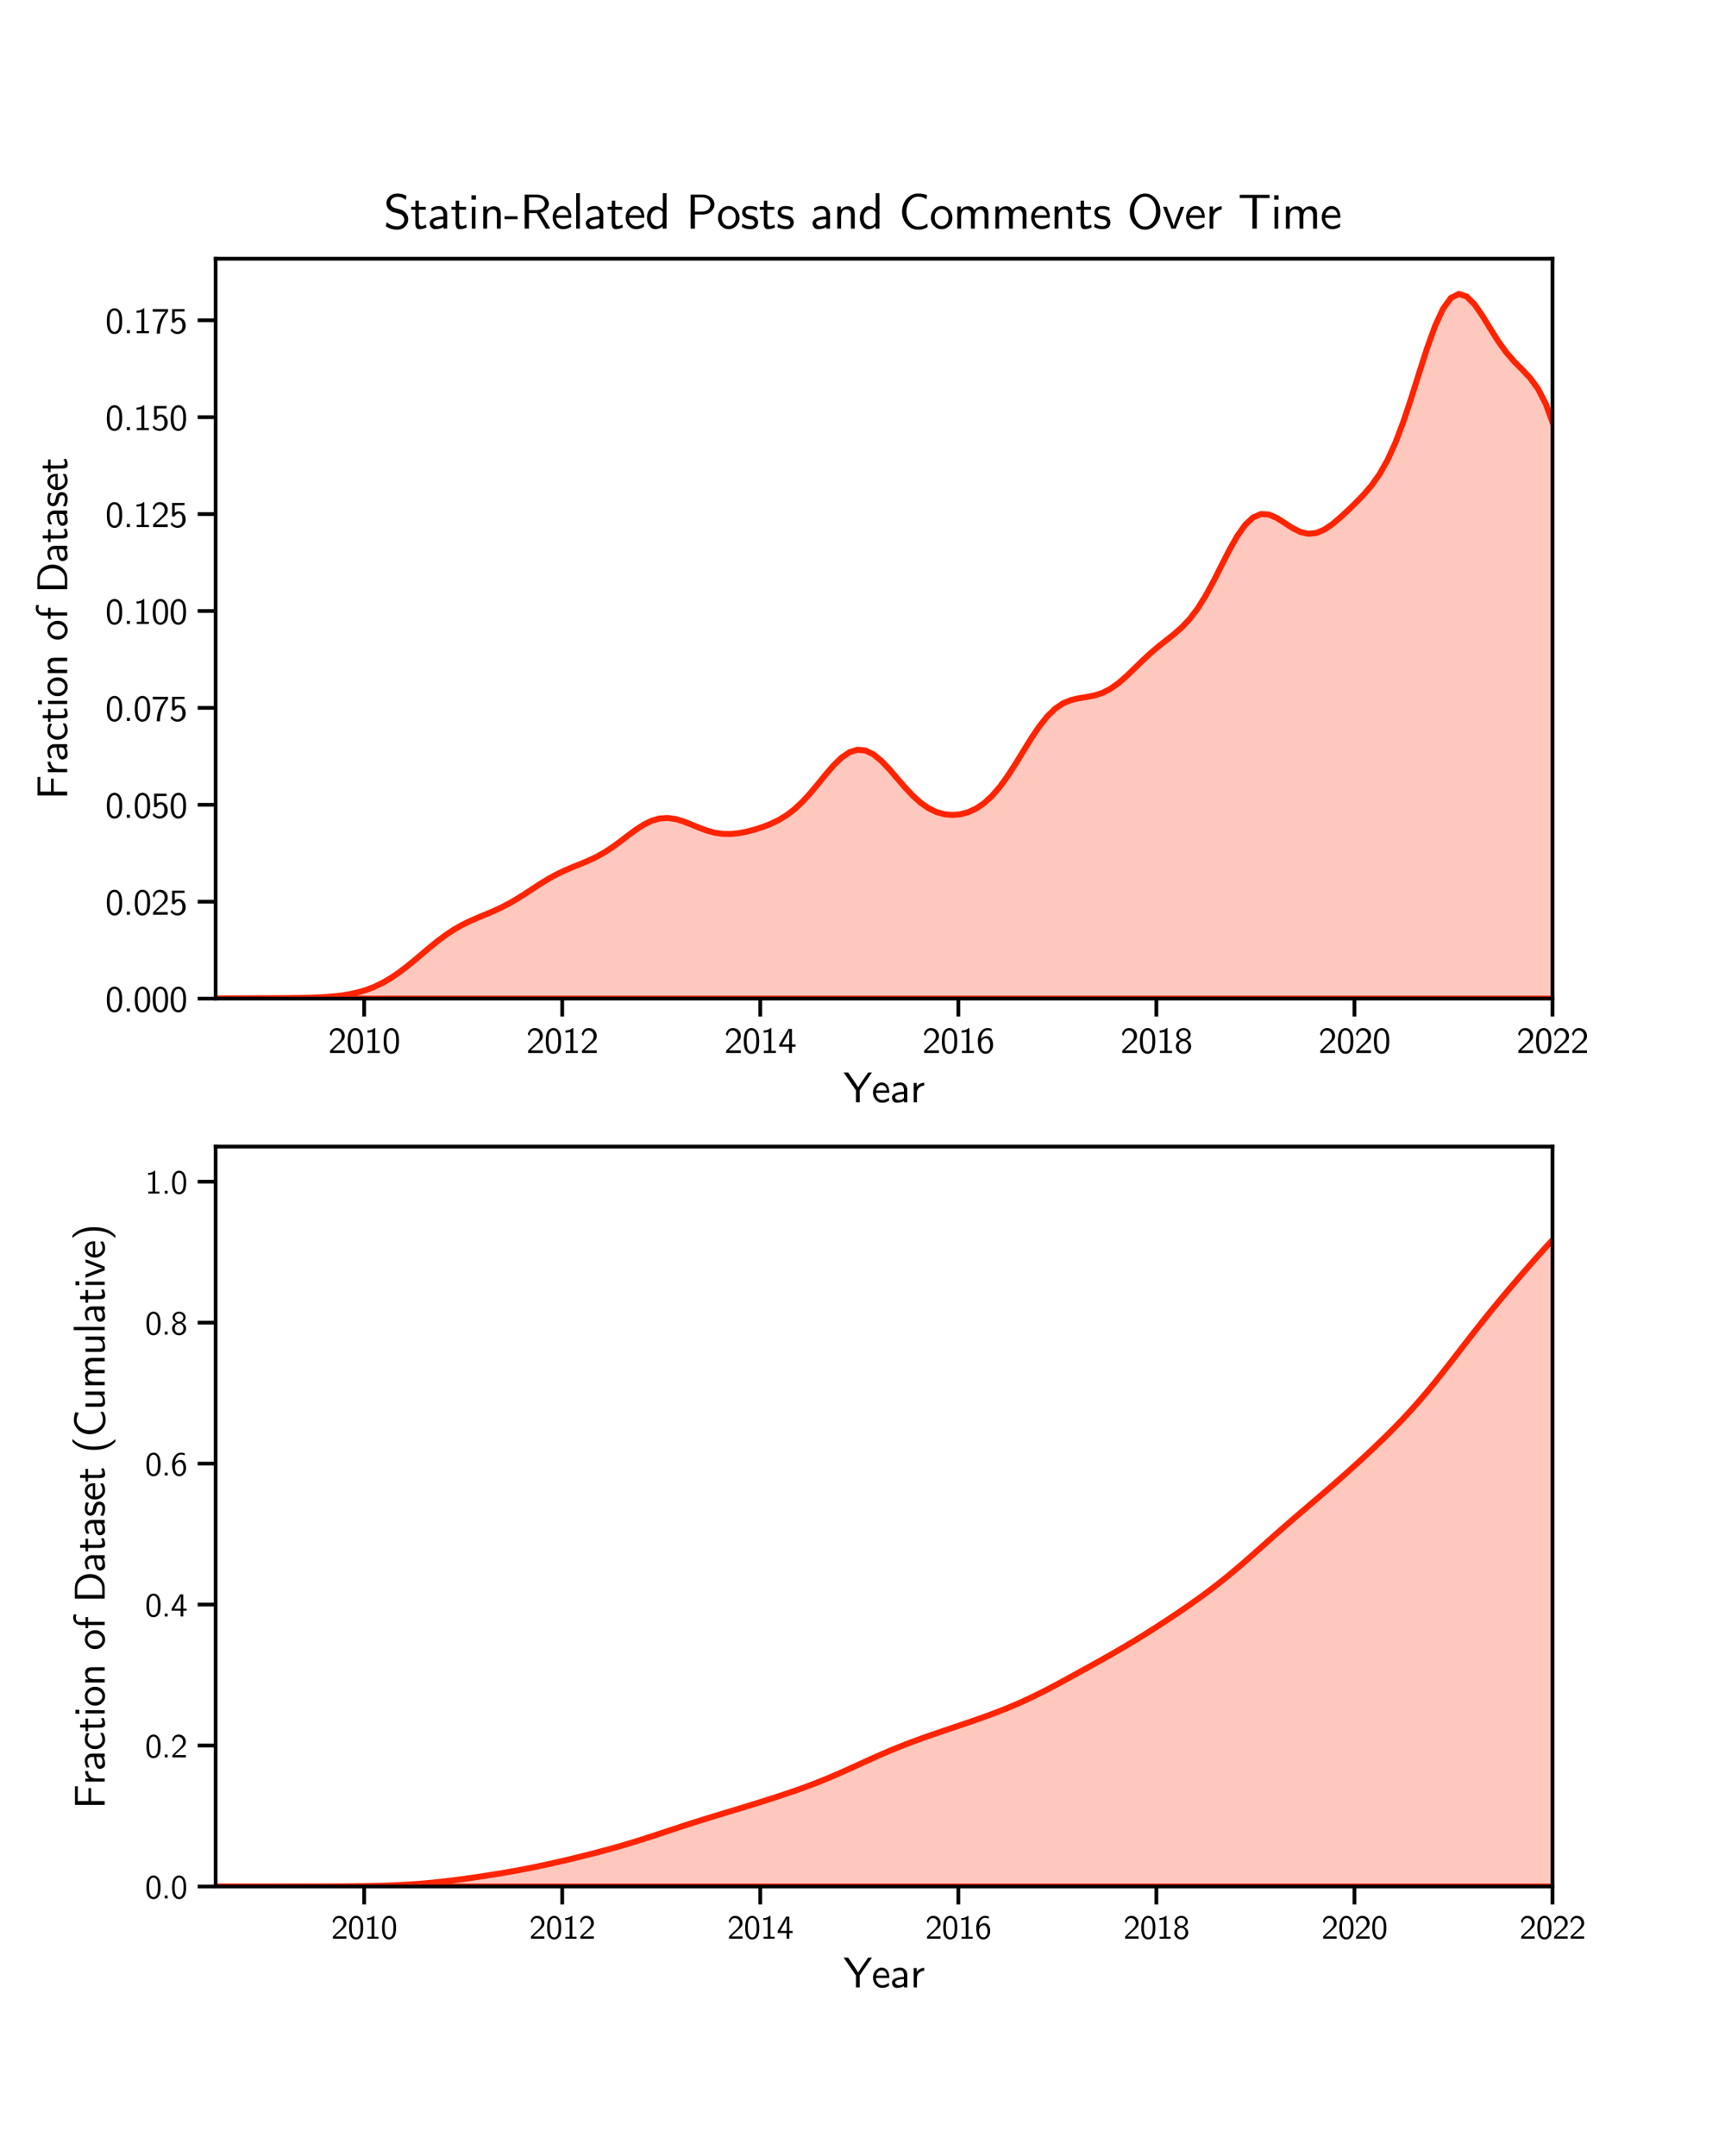 <?xml version="1.0" encoding="utf-8" standalone="no"?>
<!DOCTYPE svg PUBLIC "-//W3C//DTD SVG 1.1//EN"
  "http://www.w3.org/Graphics/SVG/1.1/DTD/svg11.dtd">
<svg xmlns:xlink="http://www.w3.org/1999/xlink" width="576pt" height="720pt" viewBox="0 0 576 720" xmlns="http://www.w3.org/2000/svg" version="1.1">
 <defs>
  <style type="text/css">*{stroke-linejoin: round; stroke-linecap: butt}</style>
 </defs>
 <g id="figure_1">
  <g id="patch_1">
   <path d="M 0 720 
L 576 720 
L 576 0 
L 0 0 
L 0 720 
z
" style="fill: none"/>
  </g>
  <g id="axes_1">
   <g id="patch_2">
    <path d="M 72 333.491 
L 518.4 333.491 
L 518.4 86.4 
L 72 86.4 
L 72 333.491 
z
" style="fill: none"/>
   </g>
   <g id="PolyCollection_1">
    <defs>
     <path id="mbcf142e456" d="M 40.544 -386.51 
L 40.544 -386.509 
L 43.186 -386.509 
L 45.829 -386.509 
L 48.471 -386.509 
L 51.113 -386.509 
L 53.756 -386.509 
L 56.398 -386.509 
L 59.041 -386.509 
L 61.683 -386.509 
L 64.326 -386.509 
L 66.968 -386.509 
L 69.611 -386.509 
L 72.253 -386.509 
L 74.895 -386.509 
L 77.538 -386.509 
L 80.18 -386.509 
L 82.823 -386.509 
L 85.465 -386.509 
L 88.108 -386.509 
L 90.75 -386.509 
L 93.393 -386.509 
L 96.035 -386.509 
L 98.677 -386.509 
L 101.32 -386.509 
L 103.962 -386.509 
L 106.605 -386.509 
L 109.247 -386.509 
L 111.89 -386.509 
L 114.532 -386.509 
L 117.174 -386.509 
L 119.817 -386.509 
L 122.459 -386.509 
L 125.102 -386.509 
L 127.744 -386.509 
L 130.387 -386.509 
L 133.029 -386.509 
L 135.672 -386.509 
L 138.314 -386.509 
L 140.956 -386.509 
L 143.599 -386.509 
L 146.241 -386.509 
L 148.884 -386.509 
L 151.526 -386.509 
L 154.169 -386.509 
L 156.811 -386.509 
L 159.454 -386.509 
L 162.096 -386.509 
L 164.738 -386.509 
L 167.381 -386.509 
L 170.023 -386.509 
L 172.666 -386.509 
L 175.308 -386.509 
L 177.951 -386.509 
L 180.593 -386.509 
L 183.236 -386.509 
L 185.878 -386.509 
L 188.52 -386.509 
L 191.163 -386.509 
L 193.805 -386.509 
L 196.448 -386.509 
L 199.09 -386.509 
L 201.733 -386.509 
L 204.375 -386.509 
L 207.018 -386.509 
L 209.66 -386.509 
L 212.302 -386.509 
L 214.945 -386.509 
L 217.587 -386.509 
L 220.23 -386.509 
L 222.872 -386.509 
L 225.515 -386.509 
L 228.157 -386.509 
L 230.8 -386.509 
L 233.442 -386.509 
L 236.084 -386.509 
L 238.727 -386.509 
L 241.369 -386.509 
L 244.012 -386.509 
L 246.654 -386.509 
L 249.297 -386.509 
L 251.939 -386.509 
L 254.581 -386.509 
L 257.224 -386.509 
L 259.866 -386.509 
L 262.509 -386.509 
L 265.151 -386.509 
L 267.794 -386.509 
L 270.436 -386.509 
L 273.079 -386.509 
L 275.721 -386.509 
L 278.363 -386.509 
L 281.006 -386.509 
L 283.648 -386.509 
L 286.291 -386.509 
L 288.933 -386.509 
L 291.576 -386.509 
L 294.218 -386.509 
L 296.861 -386.509 
L 299.503 -386.509 
L 302.145 -386.509 
L 304.788 -386.509 
L 307.43 -386.509 
L 310.073 -386.509 
L 312.715 -386.509 
L 315.358 -386.509 
L 318 -386.509 
L 320.643 -386.509 
L 323.285 -386.509 
L 325.927 -386.509 
L 328.57 -386.509 
L 331.212 -386.509 
L 333.855 -386.509 
L 336.497 -386.509 
L 339.14 -386.509 
L 341.782 -386.509 
L 344.425 -386.509 
L 347.067 -386.509 
L 349.709 -386.509 
L 352.352 -386.509 
L 354.994 -386.509 
L 357.637 -386.509 
L 360.279 -386.509 
L 362.922 -386.509 
L 365.564 -386.509 
L 368.206 -386.509 
L 370.849 -386.509 
L 373.491 -386.509 
L 376.134 -386.509 
L 378.776 -386.509 
L 381.419 -386.509 
L 384.061 -386.509 
L 386.704 -386.509 
L 389.346 -386.509 
L 391.988 -386.509 
L 394.631 -386.509 
L 397.273 -386.509 
L 399.916 -386.509 
L 402.558 -386.509 
L 405.201 -386.509 
L 407.843 -386.509 
L 410.486 -386.509 
L 413.128 -386.509 
L 415.77 -386.509 
L 418.413 -386.509 
L 421.055 -386.509 
L 423.698 -386.509 
L 426.34 -386.509 
L 428.983 -386.509 
L 431.625 -386.509 
L 434.268 -386.509 
L 436.91 -386.509 
L 439.552 -386.509 
L 442.195 -386.509 
L 444.837 -386.509 
L 447.48 -386.509 
L 450.122 -386.509 
L 452.765 -386.509 
L 455.407 -386.509 
L 458.05 -386.509 
L 460.692 -386.509 
L 463.334 -386.509 
L 465.977 -386.509 
L 468.619 -386.509 
L 471.262 -386.509 
L 473.904 -386.509 
L 476.547 -386.509 
L 479.189 -386.509 
L 481.832 -386.509 
L 484.474 -386.509 
L 487.116 -386.509 
L 489.759 -386.509 
L 492.401 -386.509 
L 495.044 -386.509 
L 497.686 -386.509 
L 500.329 -386.509 
L 502.971 -386.509 
L 505.613 -386.509 
L 508.256 -386.509 
L 510.898 -386.509 
L 513.541 -386.509 
L 516.183 -386.509 
L 518.826 -386.509 
L 521.468 -386.509 
L 524.111 -386.509 
L 526.753 -386.509 
L 529.395 -386.509 
L 532.038 -386.509 
L 534.68 -386.509 
L 537.323 -386.509 
L 539.965 -386.509 
L 542.608 -386.509 
L 545.25 -386.509 
L 547.893 -386.509 
L 550.535 -386.509 
L 553.177 -386.509 
L 555.82 -386.509 
L 558.462 -386.509 
L 561.105 -386.509 
L 563.747 -386.509 
L 566.39 -386.509 
L 566.39 -388.387 
L 566.39 -388.387 
L 563.747 -389.55 
L 561.105 -391.301 
L 558.462 -393.858 
L 555.82 -397.477 
L 553.177 -402.439 
L 550.535 -409.027 
L 547.893 -417.491 
L 545.25 -428.004 
L 542.608 -440.616 
L 539.965 -455.211 
L 537.323 -471.478 
L 534.68 -488.911 
L 532.038 -506.832 
L 529.395 -524.454 
L 526.753 -540.972 
L 524.111 -555.67 
L 521.468 -568.028 
L 518.826 -577.802 
L 516.183 -585.067 
L 513.541 -590.199 
L 510.898 -593.804 
L 508.256 -596.598 
L 505.613 -599.265 
L 502.971 -602.315 
L 500.329 -605.979 
L 497.686 -610.166 
L 495.044 -614.479 
L 492.401 -618.31 
L 489.759 -620.967 
L 487.116 -621.834 
L 484.474 -620.501 
L 481.832 -616.858 
L 479.189 -611.124 
L 476.547 -603.796 
L 473.904 -595.559 
L 471.262 -587.148 
L 468.619 -579.215 
L 465.977 -572.226 
L 463.334 -566.402 
L 460.692 -561.723 
L 458.05 -557.984 
L 455.407 -554.89 
L 452.765 -552.153 
L 450.122 -549.584 
L 447.48 -547.139 
L 444.837 -544.92 
L 442.195 -543.135 
L 439.552 -542.016 
L 436.91 -541.734 
L 434.268 -542.322 
L 431.625 -543.635 
L 428.983 -545.354 
L 426.34 -547.028 
L 423.698 -548.166 
L 421.055 -548.326 
L 418.413 -547.21 
L 415.77 -544.72 
L 413.128 -540.978 
L 410.486 -536.296 
L 407.843 -531.108 
L 405.201 -525.88 
L 402.558 -521.019 
L 399.916 -516.796 
L 397.273 -513.314 
L 394.631 -510.509 
L 391.988 -508.189 
L 389.346 -506.104 
L 386.704 -504.017 
L 384.061 -501.768 
L 381.419 -499.315 
L 378.776 -496.734 
L 376.134 -494.191 
L 373.491 -491.891 
L 370.849 -490.01 
L 368.206 -488.645 
L 365.564 -487.775 
L 362.922 -487.252 
L 360.279 -486.834 
L 357.637 -486.223 
L 354.994 -485.135 
L 352.352 -483.358 
L 349.709 -480.792 
L 347.067 -477.471 
L 344.425 -473.554 
L 341.782 -469.291 
L 339.14 -464.972 
L 336.497 -460.876 
L 333.855 -457.229 
L 331.212 -454.171 
L 328.57 -451.757 
L 325.927 -449.974 
L 323.285 -448.764 
L 320.643 -448.065 
L 318 -447.836 
L 315.358 -448.072 
L 312.715 -448.804 
L 310.073 -450.074 
L 307.43 -451.909 
L 304.788 -454.283 
L 302.145 -457.097 
L 299.503 -460.166 
L 296.861 -463.229 
L 294.218 -465.98 
L 291.576 -468.116 
L 288.933 -469.382 
L 286.291 -469.62 
L 283.648 -468.792 
L 281.006 -466.993 
L 278.363 -464.424 
L 275.721 -461.366 
L 273.079 -458.118 
L 270.436 -454.957 
L 267.794 -452.093 
L 265.151 -449.649 
L 262.509 -447.655 
L 259.866 -446.071 
L 257.224 -444.813 
L 254.581 -443.793 
L 251.939 -442.948 
L 249.297 -442.259 
L 246.654 -441.752 
L 244.012 -441.484 
L 241.369 -441.52 
L 238.727 -441.899 
L 236.084 -442.611 
L 233.442 -443.582 
L 230.8 -444.675 
L 228.157 -445.71 
L 225.515 -446.491 
L 222.872 -446.849 
L 220.23 -446.665 
L 217.587 -445.902 
L 214.945 -444.605 
L 212.302 -442.896 
L 209.66 -440.941 
L 207.018 -438.922 
L 204.375 -437 
L 201.733 -435.283 
L 199.09 -433.814 
L 196.448 -432.568 
L 193.805 -431.468 
L 191.163 -430.407 
L 188.52 -429.282 
L 185.878 -428.013 
L 183.236 -426.567 
L 180.593 -424.959 
L 177.951 -423.247 
L 175.308 -421.513 
L 172.666 -419.845 
L 170.023 -418.308 
L 167.381 -416.936 
L 164.738 -415.718 
L 162.096 -414.603 
L 159.454 -413.511 
L 156.811 -412.353 
L 154.169 -411.046 
L 151.526 -409.531 
L 148.884 -407.783 
L 146.241 -405.818 
L 143.599 -403.686 
L 140.956 -401.46 
L 138.314 -399.229 
L 135.672 -397.08 
L 133.029 -395.087 
L 130.387 -393.308 
L 127.744 -391.775 
L 125.102 -390.499 
L 122.459 -389.472 
L 119.817 -388.671 
L 117.174 -388.065 
L 114.532 -387.619 
L 111.89 -387.3 
L 109.247 -387.078 
L 106.605 -386.926 
L 103.962 -386.825 
L 101.32 -386.758 
L 98.677 -386.715 
L 96.035 -386.686 
L 93.393 -386.666 
L 90.75 -386.652 
L 88.108 -386.64 
L 85.465 -386.63 
L 82.823 -386.619 
L 80.18 -386.608 
L 77.538 -386.596 
L 74.895 -386.585 
L 72.253 -386.573 
L 69.611 -386.562 
L 66.968 -386.552 
L 64.326 -386.543 
L 61.683 -386.535 
L 59.041 -386.528 
L 56.398 -386.523 
L 53.756 -386.519 
L 51.113 -386.516 
L 48.471 -386.514 
L 45.829 -386.512 
L 43.186 -386.511 
L 40.544 -386.51 
z
" style="stroke: #ff2400; stroke-width: 2"/>
    </defs>
    <g clip-path="url(#p4f577a2c02)">
     <use xlink:href="#mbcf142e456" x="0" y="720" style="fill: #ff2400; fill-opacity: 0.25; stroke: #ff2400; stroke-width: 2"/>
    </g>
   </g>
   <g id="matplotlib.axis_1">
    <g id="xtick_1">
     <g id="line2d_1">
      <defs>
       <path id="mf7ee27b5b9" d="M 0 0 
L 0 6 
" style="stroke: #000000; stroke-width: 1.25"/>
      </defs>
      <g>
       <use xlink:href="#mf7ee27b5b9" x="121.6" y="333.491" style="stroke: #000000; stroke-width: 1.25"/>
      </g>
     </g>
     <g id="text_1">
      <!-- 2010 -->
      <g transform="translate(109.6 351.657)scale(0.12 -0.12)">
       <defs>
        <path id="CMUSansSerif-32" d="M 263 3291 
Q 575 4341 1503 4341 
Q 2119 4341 2497 3936 
Q 2875 3531 2875 2969 
Q 2875 2744 2814 2559 
Q 2753 2375 2576 2167 
Q 2400 1959 2265 1831 
Q 2131 1703 1806 1416 
Q 1634 1263 775 447 
L 2875 453 
L 2875 0 
L 313 0 
L 313 416 
L 1147 1241 
Q 1197 1291 1367 1445 
Q 1538 1600 1594 1654 
Q 1650 1709 1787 1846 
Q 1925 1984 1976 2057 
Q 2028 2131 2122 2256 
Q 2216 2381 2247 2476 
Q 2278 2572 2311 2697 
Q 2344 2822 2344 2950 
Q 2344 3359 2084 3640 
Q 1825 3922 1422 3922 
Q 1203 3922 1033 3823 
Q 863 3725 777 3581 
Q 691 3438 636 3294 
Q 581 3150 563 3047 
L 538 2938 
L 263 3291 
z
" transform="scale(0.016)"/>
        <path id="CMUSansSerif-30" d="M 263 1984 
L 263 2094 
Q 263 2344 272 2528 
Q 281 2713 332 3017 
Q 384 3322 473 3536 
Q 563 3750 748 3958 
Q 934 4166 1191 4263 
Q 1388 4341 1594 4341 
Q 1772 4341 1939 4292 
Q 2106 4244 2292 4100 
Q 2478 3956 2615 3731 
Q 2753 3506 2842 3112 
Q 2931 2719 2931 2209 
L 2931 2075 
Q 2931 1831 2922 1639 
Q 2913 1447 2861 1151 
Q 2809 856 2717 642 
Q 2625 428 2439 226 
Q 2253 25 1997 -72 
Q 1784 -144 1594 -141 
Q 1416 -141 1252 -95 
Q 1088 -50 898 87 
Q 709 225 575 448 
Q 441 672 352 1069 
Q 263 1466 263 1984 
z
M 763 1984 
Q 763 1556 820 1232 
Q 878 909 961 726 
Q 1044 544 1162 431 
Q 1281 319 1382 284 
Q 1484 250 1600 250 
Q 1747 250 1875 317 
Q 2003 384 2137 553 
Q 2272 722 2351 1090 
Q 2431 1459 2431 1991 
L 2431 2369 
Q 2431 2856 2351 3187 
Q 2272 3519 2134 3673 
Q 1997 3828 1869 3886 
Q 1741 3944 1594 3944 
Q 1447 3944 1319 3886 
Q 1191 3828 1056 3673 
Q 922 3519 842 3183 
Q 763 2847 763 2369 
L 763 1984 
z
" transform="scale(0.016)"/>
        <path id="CMUSansSerif-31" d="M 575 3547 
L 575 3916 
Q 1344 3916 1797 4341 
L 1919 4341 
L 1919 378 
L 2719 378 
L 2719 0 
L 609 0 
L 609 378 
L 1409 378 
L 1409 3694 
Q 1028 3547 575 3547 
z
" transform="scale(0.016)"/>
       </defs>
       <use xlink:href="#CMUSansSerif-32"/>
       <use xlink:href="#CMUSansSerif-30" x="50"/>
       <use xlink:href="#CMUSansSerif-31" x="100"/>
       <use xlink:href="#CMUSansSerif-30" x="150"/>
      </g>
     </g>
    </g>
    <g id="xtick_2">
     <g id="line2d_2">
      <g>
       <use xlink:href="#mf7ee27b5b9" x="187.733" y="333.491" style="stroke: #000000; stroke-width: 1.25"/>
      </g>
     </g>
     <g id="text_2">
      <!-- 2012 -->
      <g transform="translate(175.733 351.657)scale(0.12 -0.12)">
       <use xlink:href="#CMUSansSerif-32"/>
       <use xlink:href="#CMUSansSerif-30" x="50"/>
       <use xlink:href="#CMUSansSerif-31" x="100"/>
       <use xlink:href="#CMUSansSerif-32" x="150"/>
      </g>
     </g>
    </g>
    <g id="xtick_3">
     <g id="line2d_3">
      <g>
       <use xlink:href="#mf7ee27b5b9" x="253.867" y="333.491" style="stroke: #000000; stroke-width: 1.25"/>
      </g>
     </g>
     <g id="text_3">
      <!-- 2014 -->
      <g transform="translate(241.867 351.657)scale(0.12 -0.12)">
       <defs>
        <path id="CMUSansSerif-34" d="M 172 1094 
Q 172 1094 172 1403 
Q 172 1481 244 1600 
L 1791 4191 
L 2381 4191 
L 2381 1484 
L 3016 1484 
L 3016 1094 
L 2381 1094 
L 2381 0 
L 1869 0 
L 1869 1094 
L 172 1094 
z
M 672 1484 
L 1906 1484 
L 1906 3956 
Q 1869 3719 1725 3392 
Q 1581 3066 1453 2839 
Q 1325 2613 891 1863 
Q 750 1619 672 1484 
z
" transform="scale(0.016)"/>
       </defs>
       <use xlink:href="#CMUSansSerif-32"/>
       <use xlink:href="#CMUSansSerif-30" x="50"/>
       <use xlink:href="#CMUSansSerif-31" x="100"/>
       <use xlink:href="#CMUSansSerif-34" x="150"/>
      </g>
     </g>
    </g>
    <g id="xtick_4">
     <g id="line2d_4">
      <g>
       <use xlink:href="#mf7ee27b5b9" x="320" y="333.491" style="stroke: #000000; stroke-width: 1.25"/>
      </g>
     </g>
     <g id="text_4">
      <!-- 2016 -->
      <g transform="translate(308 351.657)scale(0.12 -0.12)">
       <defs>
        <path id="CMUSansSerif-36" d="M 269 2069 
Q 269 3028 755 3684 
Q 1241 4341 1978 4341 
Q 2309 4341 2663 4213 
L 2663 3828 
Q 2297 3963 1978 3963 
Q 1606 3963 1331 3703 
Q 1056 3444 940 3114 
Q 825 2784 806 2431 
Q 1003 2681 1292 2818 
Q 1581 2956 1888 2956 
Q 2309 2956 2584 2566 
Q 2925 2091 2925 1434 
Q 2925 725 2484 256 
Q 2113 -141 1613 -141 
Q 1434 -141 1264 -89 
Q 1094 -38 908 109 
Q 722 256 584 489 
Q 447 722 358 1130 
Q 269 1538 269 2069 
z
M 813 1409 
Q 934 256 1606 256 
Q 1931 256 2120 476 
Q 2309 697 2369 966 
Q 2400 1106 2400 1394 
Q 2400 1950 2222 2234 
Q 2009 2566 1638 2566 
Q 1278 2566 1048 2275 
Q 819 1984 819 1581 
Q 819 1525 831 1409 
L 813 1409 
z
" transform="scale(0.016)"/>
       </defs>
       <use xlink:href="#CMUSansSerif-32"/>
       <use xlink:href="#CMUSansSerif-30" x="50"/>
       <use xlink:href="#CMUSansSerif-31" x="100"/>
       <use xlink:href="#CMUSansSerif-36" x="150"/>
      </g>
     </g>
    </g>
    <g id="xtick_5">
     <g id="line2d_5">
      <g>
       <use xlink:href="#mf7ee27b5b9" x="386.133" y="333.491" style="stroke: #000000; stroke-width: 1.25"/>
      </g>
     </g>
     <g id="text_5">
      <!-- 2018 -->
      <g transform="translate(374.133 351.657)scale(0.12 -0.12)">
       <defs>
        <path id="CMUSansSerif-38" d="M 263 1153 
Q 263 1513 480 1806 
Q 697 2100 1153 2266 
Q 847 2363 600 2608 
Q 353 2853 353 3219 
Q 353 3666 711 4003 
Q 1069 4341 1594 4341 
Q 2125 4341 2479 4000 
Q 2834 3659 2834 3219 
Q 2834 2919 2636 2666 
Q 2438 2413 2034 2266 
Q 2388 2156 2656 1865 
Q 2925 1575 2925 1147 
Q 2925 634 2540 246 
Q 2156 -141 1594 -141 
Q 1038 -141 650 243 
Q 263 628 263 1153 
z
M 781 1159 
Q 781 750 1004 503 
Q 1228 256 1594 256 
Q 1947 256 2176 500 
Q 2406 744 2406 1166 
Q 2406 1569 2179 1819 
Q 1953 2069 1594 2069 
Q 1281 2069 1031 1841 
Q 781 1613 781 1159 
z
M 800 3213 
Q 800 2872 1020 2667 
Q 1241 2463 1588 2463 
Q 1947 2463 2167 2672 
Q 2388 2881 2388 3213 
Q 2388 3553 2167 3758 
Q 1947 3963 1594 3963 
Q 1234 3963 1017 3753 
Q 800 3544 800 3213 
z
" transform="scale(0.016)"/>
       </defs>
       <use xlink:href="#CMUSansSerif-32"/>
       <use xlink:href="#CMUSansSerif-30" x="50"/>
       <use xlink:href="#CMUSansSerif-31" x="100"/>
       <use xlink:href="#CMUSansSerif-38" x="150"/>
      </g>
     </g>
    </g>
    <g id="xtick_6">
     <g id="line2d_6">
      <g>
       <use xlink:href="#mf7ee27b5b9" x="452.267" y="333.491" style="stroke: #000000; stroke-width: 1.25"/>
      </g>
     </g>
     <g id="text_6">
      <!-- 2020 -->
      <g transform="translate(440.267 351.657)scale(0.12 -0.12)">
       <use xlink:href="#CMUSansSerif-32"/>
       <use xlink:href="#CMUSansSerif-30" x="50"/>
       <use xlink:href="#CMUSansSerif-32" x="100"/>
       <use xlink:href="#CMUSansSerif-30" x="150"/>
      </g>
     </g>
    </g>
    <g id="xtick_7">
     <g id="line2d_7">
      <g>
       <use xlink:href="#mf7ee27b5b9" x="518.4" y="333.491" style="stroke: #000000; stroke-width: 1.25"/>
      </g>
     </g>
     <g id="text_7">
      <!-- 2022 -->
      <g transform="translate(506.4 351.657)scale(0.12 -0.12)">
       <use xlink:href="#CMUSansSerif-32"/>
       <use xlink:href="#CMUSansSerif-30" x="50"/>
       <use xlink:href="#CMUSansSerif-32" x="100"/>
       <use xlink:href="#CMUSansSerif-32" x="150"/>
      </g>
     </g>
    </g>
    <g id="text_8">
     <!-- Year -->
     <g transform="translate(281.67 368.106)scale(0.14 -0.14)">
      <defs>
       <path id="CMUSansSerif-59" d="M 13 4441 
L 684 4441 
L 1625 3078 
Q 2138 2309 2181 2228 
Q 2406 2625 3675 4441 
L 4238 4441 
L 2406 1778 
L 2406 0 
L 1850 0 
L 1850 1778 
L 13 4441 
z
" transform="scale(0.016)"/>
       <path id="CMUSansSerif-65" d="M 219 1447 
Q 219 2081 605 2515 
Q 991 2950 1509 2950 
Q 1700 2950 1873 2889 
Q 2047 2828 2223 2687 
Q 2400 2547 2515 2265 
Q 2631 1984 2650 1594 
L 2650 1409 
L 666 1409 
Q 684 928 959 626 
Q 1234 325 1613 325 
Q 2100 325 2584 678 
L 2625 256 
Q 2138 -69 1613 -72 
Q 1003 -72 611 379 
Q 219 831 219 1447 
z
M 697 1759 
L 2284 1759 
Q 2247 2009 2147 2182 
Q 2047 2356 1922 2429 
Q 1797 2503 1698 2528 
Q 1600 2553 1509 2553 
Q 1184 2553 971 2303 
Q 759 2053 697 1759 
z
" transform="scale(0.016)"/>
       <path id="CMUSansSerif-61" d="M 281 722 
Q 281 959 461 1136 
Q 641 1313 931 1398 
Q 1222 1484 1500 1526 
Q 1778 1569 2059 1569 
L 2059 1784 
Q 2047 2194 1894 2375 
Q 1734 2566 1491 2566 
Q 997 2566 531 2241 
L 494 2669 
Q 975 2950 1497 2950 
Q 1938 2950 2236 2659 
Q 2534 2369 2559 1953 
L 2559 0 
L 2075 0 
L 2075 225 
Q 2050 200 1956 142 
Q 1863 84 1594 6 
Q 1325 -72 1013 -72 
Q 647 -72 464 187 
Q 281 447 281 722 
z
M 750 728 
Q 750 556 919 440 
Q 1088 325 1344 325 
Q 1619 325 1839 440 
Q 2059 556 2059 831 
L 2059 1234 
Q 1863 1234 1658 1209 
Q 1453 1184 1236 1132 
Q 1019 1081 884 975 
Q 750 869 750 728 
z
" transform="scale(0.016)"/>
       <path id="CMUSansSerif-72" d="M 519 0 
L 519 2881 
L 966 2881 
L 966 2303 
Q 1044 2425 1151 2537 
Q 1259 2650 1518 2778 
Q 1778 2906 2088 2913 
L 2088 2484 
Q 1922 2478 1755 2423 
Q 1588 2369 1405 2250 
Q 1222 2131 1109 1887 
Q 997 1644 997 1319 
L 997 0 
L 519 0 
z
" transform="scale(0.016)"/>
      </defs>
      <use xlink:href="#CMUSansSerif-59"/>
      <use xlink:href="#CMUSansSerif-65" x="66.699"/>
      <use xlink:href="#CMUSansSerif-61" x="111.084"/>
      <use xlink:href="#CMUSansSerif-72" x="159.082"/>
     </g>
    </g>
   </g>
   <g id="matplotlib.axis_2">
    <g id="ytick_1">
     <g id="line2d_8">
      <defs>
       <path id="m6995962180" d="M 0 0 
L -6 0 
" style="stroke: #000000; stroke-width: 1.25"/>
      </defs>
      <g>
       <use xlink:href="#m6995962180" x="72" y="333.491" style="stroke: #000000; stroke-width: 1.25"/>
      </g>
     </g>
     <g id="text_9">
      <!-- 0.000 -->
      <g transform="translate(35.166 337.824)scale(0.12 -0.12)">
       <defs>
        <path id="CMUSansSerif-2e" d="M 616 0 
L 616 538 
L 1153 538 
L 1153 0 
L 616 0 
z
" transform="scale(0.016)"/>
       </defs>
       <use xlink:href="#CMUSansSerif-30"/>
       <use xlink:href="#CMUSansSerif-2e" x="50"/>
       <use xlink:href="#CMUSansSerif-30" x="77.783"/>
       <use xlink:href="#CMUSansSerif-30" x="127.783"/>
       <use xlink:href="#CMUSansSerif-30" x="177.783"/>
      </g>
     </g>
    </g>
    <g id="ytick_2">
     <g id="line2d_9">
      <g>
       <use xlink:href="#m6995962180" x="72" y="301.128" style="stroke: #000000; stroke-width: 1.25"/>
      </g>
     </g>
     <g id="text_10">
      <!-- 0.025 -->
      <g transform="translate(35.166 305.461)scale(0.12 -0.12)">
       <defs>
        <path id="CMUSansSerif-35" d="M 244 488 
L 459 844 
Q 819 256 1459 256 
Q 1778 256 2037 503 
Q 2297 750 2297 1313 
Q 2297 1838 2108 2091 
Q 1919 2344 1644 2344 
Q 1209 2344 941 1831 
L 506 1831 
L 506 4191 
L 2663 4191 
L 2663 3781 
L 972 3781 
L 972 2472 
Q 1297 2734 1656 2731 
Q 2150 2731 2512 2318 
Q 2875 1906 2875 1306 
Q 2875 691 2454 275 
Q 2034 -141 1466 -141 
Q 1100 -141 775 29 
Q 450 200 244 488 
z
" transform="scale(0.016)"/>
       </defs>
       <use xlink:href="#CMUSansSerif-30"/>
       <use xlink:href="#CMUSansSerif-2e" x="50"/>
       <use xlink:href="#CMUSansSerif-30" x="77.783"/>
       <use xlink:href="#CMUSansSerif-32" x="127.783"/>
       <use xlink:href="#CMUSansSerif-35" x="177.783"/>
      </g>
     </g>
    </g>
    <g id="ytick_3">
     <g id="line2d_10">
      <g>
       <use xlink:href="#m6995962180" x="72" y="268.765" style="stroke: #000000; stroke-width: 1.25"/>
      </g>
     </g>
     <g id="text_11">
      <!-- 0.050 -->
      <g transform="translate(35.166 273.098)scale(0.12 -0.12)">
       <use xlink:href="#CMUSansSerif-30"/>
       <use xlink:href="#CMUSansSerif-2e" x="50"/>
       <use xlink:href="#CMUSansSerif-30" x="77.783"/>
       <use xlink:href="#CMUSansSerif-35" x="127.783"/>
       <use xlink:href="#CMUSansSerif-30" x="177.783"/>
      </g>
     </g>
    </g>
    <g id="ytick_4">
     <g id="line2d_11">
      <g>
       <use xlink:href="#m6995962180" x="72" y="236.403" style="stroke: #000000; stroke-width: 1.25"/>
      </g>
     </g>
     <g id="text_12">
      <!-- 0.075 -->
      <g transform="translate(35.166 240.736)scale(0.12 -0.12)">
       <defs>
        <path id="CMUSansSerif-37" d="M 263 3744 
L 263 4197 
L 2925 4191 
L 2925 3775 
Q 2247 2994 1878 1989 
Q 1509 984 1509 -72 
L 966 -72 
Q 966 941 1337 1923 
Q 1709 2906 2491 3744 
L 263 3744 
z
" transform="scale(0.016)"/>
       </defs>
       <use xlink:href="#CMUSansSerif-30"/>
       <use xlink:href="#CMUSansSerif-2e" x="50"/>
       <use xlink:href="#CMUSansSerif-30" x="77.783"/>
       <use xlink:href="#CMUSansSerif-37" x="127.783"/>
       <use xlink:href="#CMUSansSerif-35" x="177.783"/>
      </g>
     </g>
    </g>
    <g id="ytick_5">
     <g id="line2d_12">
      <g>
       <use xlink:href="#m6995962180" x="72" y="204.04" style="stroke: #000000; stroke-width: 1.25"/>
      </g>
     </g>
     <g id="text_13">
      <!-- 0.100 -->
      <g transform="translate(35.166 208.373)scale(0.12 -0.12)">
       <use xlink:href="#CMUSansSerif-30"/>
       <use xlink:href="#CMUSansSerif-2e" x="50"/>
       <use xlink:href="#CMUSansSerif-31" x="77.783"/>
       <use xlink:href="#CMUSansSerif-30" x="127.783"/>
       <use xlink:href="#CMUSansSerif-30" x="177.783"/>
      </g>
     </g>
    </g>
    <g id="ytick_6">
     <g id="line2d_13">
      <g>
       <use xlink:href="#m6995962180" x="72" y="171.677" style="stroke: #000000; stroke-width: 1.25"/>
      </g>
     </g>
     <g id="text_14">
      <!-- 0.125 -->
      <g transform="translate(35.166 176.01)scale(0.12 -0.12)">
       <use xlink:href="#CMUSansSerif-30"/>
       <use xlink:href="#CMUSansSerif-2e" x="50"/>
       <use xlink:href="#CMUSansSerif-31" x="77.783"/>
       <use xlink:href="#CMUSansSerif-32" x="127.783"/>
       <use xlink:href="#CMUSansSerif-35" x="177.783"/>
      </g>
     </g>
    </g>
    <g id="ytick_7">
     <g id="line2d_14">
      <g>
       <use xlink:href="#m6995962180" x="72" y="139.314" style="stroke: #000000; stroke-width: 1.25"/>
      </g>
     </g>
     <g id="text_15">
      <!-- 0.150 -->
      <g transform="translate(35.166 143.647)scale(0.12 -0.12)">
       <use xlink:href="#CMUSansSerif-30"/>
       <use xlink:href="#CMUSansSerif-2e" x="50"/>
       <use xlink:href="#CMUSansSerif-31" x="77.783"/>
       <use xlink:href="#CMUSansSerif-35" x="127.783"/>
       <use xlink:href="#CMUSansSerif-30" x="177.783"/>
      </g>
     </g>
    </g>
    <g id="ytick_8">
     <g id="line2d_15">
      <g>
       <use xlink:href="#m6995962180" x="72" y="106.951" style="stroke: #000000; stroke-width: 1.25"/>
      </g>
     </g>
     <g id="text_16">
      <!-- 0.175 -->
      <g transform="translate(35.166 111.284)scale(0.12 -0.12)">
       <use xlink:href="#CMUSansSerif-30"/>
       <use xlink:href="#CMUSansSerif-2e" x="50"/>
       <use xlink:href="#CMUSansSerif-31" x="77.783"/>
       <use xlink:href="#CMUSansSerif-37" x="127.783"/>
       <use xlink:href="#CMUSansSerif-35" x="177.783"/>
      </g>
     </g>
    </g>
    <g id="text_17">
     <!-- Fraction of Dataset -->
     <g transform="translate(22.438 266.999)rotate(-90)scale(0.14 -0.14)">
      <defs>
       <path id="CMUSansSerif-46" d="M 603 0 
L 603 4422 
L 3372 4422 
L 3372 4000 
L 3022 4000 
L 2869 4006 
L 1381 4006 
L 1178 4013 
L 1178 2406 
L 3103 2406 
L 3103 2016 
L 1178 2016 
L 1178 0 
L 603 0 
z
" transform="scale(0.016)"/>
       <path id="CMUSansSerif-63" d="M 225 1428 
Q 225 2022 608 2486 
Q 991 2950 1631 2950 
Q 1931 2950 2129 2892 
Q 2328 2834 2625 2669 
L 2547 2247 
Q 2234 2444 2069 2491 
Q 1884 2541 1625 2541 
Q 1191 2541 956 2211 
Q 722 1881 722 1428 
Q 722 953 972 647 
Q 1222 341 1619 341 
Q 2119 341 2625 684 
L 2656 256 
Q 2150 -69 1613 -72 
Q 1025 -72 625 367 
Q 225 806 225 1428 
z
" transform="scale(0.016)"/>
       <path id="CMUSansSerif-74" d="M 116 2472 
L 116 2847 
L 666 2847 
L 666 3653 
L 1113 3653 
L 1113 2847 
L 2016 2847 
L 2016 2472 
L 1113 2472 
L 1113 897 
Q 1113 341 1459 341 
Q 1728 341 2022 550 
L 2125 172 
Q 1672 -72 1178 -72 
Q 653 -72 653 750 
L 653 2472 
L 116 2472 
z
" transform="scale(0.016)"/>
       <path id="CMUSansSerif-69" d="M 475 3775 
L 475 4347 
L 1050 4347 
L 1050 3775 
L 475 3775 
z
M 519 0 
L 519 2847 
L 997 2847 
L 997 0 
L 519 0 
z
" transform="scale(0.016)"/>
       <path id="CMUSansSerif-6f" d="M 191 1416 
Q 191 2063 605 2506 
Q 1019 2950 1594 2950 
Q 2197 2950 2600 2486 
Q 3003 2022 3003 1409 
Q 3003 775 2579 351 
Q 2156 -72 1593 -72 
Q 1031 -72 611 354 
Q 191 781 191 1416 
z
M 691 1478 
Q 691 916 962 628 
Q 1234 341 1593 341 
Q 1953 341 2225 631 
Q 2497 922 2497 1478 
Q 2497 2016 2225 2284 
Q 1953 2553 1594 2553 
Q 1241 2553 966 2284 
Q 691 2016 691 1478 
z
" transform="scale(0.016)"/>
       <path id="CMUSansSerif-6e" d="M 513 0 
L 513 2881 
L 978 2881 
L 978 2431 
Q 1350 2913 1913 2913 
Q 2150 2913 2320 2842 
Q 2491 2772 2580 2669 
Q 2669 2566 2717 2409 
Q 2766 2253 2778 2131 
Q 2791 2009 2791 1844 
L 2791 0 
L 2291 0 
L 2291 1797 
Q 2291 1906 2287 1970 
Q 2284 2034 2250 2153 
Q 2216 2272 2155 2342 
Q 2094 2413 1969 2467 
Q 1844 2522 1663 2522 
Q 1322 2522 1167 2234 
Q 1013 1947 1013 1538 
L 1013 0 
L 513 0 
z
" transform="scale(0.016)"/>
       <path id="CMUSansSerif-20" transform="scale(0.016)"/>
       <path id="CMUSansSerif-66" d="M 172 2472 
L 172 2847 
L 647 2847 
L 647 3316 
Q 647 3341 644 3392 
Q 641 3444 641 3469 
Q 641 4056 964 4373 
Q 1288 4691 1716 4691 
Q 1953 4691 2222 4622 
L 2222 4191 
Q 1947 4300 1703 4300 
Q 1484 4300 1295 4172 
Q 1106 4044 1106 3719 
L 1106 2847 
L 1831 2847 
L 1831 2472 
L 1125 2472 
L 1125 0 
L 647 0 
L 647 2472 
L 172 2472 
z
" transform="scale(0.016)"/>
       <path id="CMUSansSerif-44" d="M 609 0 
L 609 4441 
L 2181 4441 
Q 2822 4441 3284 4141 
Q 3753 3834 4008 3306 
Q 4263 2778 4263 2188 
Q 4263 1297 3738 697 
Q 3213 97 2503 13 
Q 2400 0 2194 0 
L 609 0 
z
M 1166 359 
L 2081 359 
Q 2881 359 3328 947 
Q 3706 1441 3706 2181 
Q 3706 2994 3279 3539 
Q 2853 4084 2081 4084 
L 1166 4084 
L 1166 359 
z
" transform="scale(0.016)"/>
       <path id="CMUSansSerif-73" d="M 172 219 
L 250 653 
Q 263 647 333 605 
Q 403 563 439 544 
Q 475 525 554 486 
Q 634 447 701 425 
Q 769 403 858 378 
Q 947 353 1047 342 
Q 1147 331 1253 331 
Q 1572 331 1711 467 
Q 1850 603 1850 769 
Q 1850 928 1734 1034 
Q 1619 1141 1491 1178 
Q 1428 1197 1206 1242 
Q 984 1288 878 1319 
Q 616 1403 414 1604 
Q 213 1806 213 2106 
Q 213 2253 256 2384 
Q 300 2516 406 2653 
Q 513 2791 733 2870 
Q 953 2950 1259 2950 
Q 1719 2950 2194 2753 
L 2125 2328 
Q 2119 2334 2051 2364 
Q 1984 2394 1975 2400 
Q 1966 2406 1905 2431 
Q 1844 2456 1820 2464 
Q 1797 2472 1740 2494 
Q 1684 2516 1651 2519 
Q 1619 2522 1558 2537 
Q 1497 2553 1450 2556 
Q 1403 2559 1339 2562 
Q 1275 2566 1203 2566 
Q 909 2566 787 2447 
Q 666 2328 666 2175 
Q 666 1963 836 1870 
Q 1006 1778 1312 1725 
Q 1619 1672 1747 1613 
Q 1978 1509 2140 1304 
Q 2303 1100 2303 813 
Q 2303 666 2259 525 
Q 2216 384 2109 243 
Q 2003 103 1783 15 
Q 1563 -72 1259 -72 
Q 697 -69 172 219 
z
" transform="scale(0.016)"/>
      </defs>
      <use xlink:href="#CMUSansSerif-46"/>
      <use xlink:href="#CMUSansSerif-72" x="56.885"/>
      <use xlink:href="#CMUSansSerif-61" x="91.064"/>
      <use xlink:href="#CMUSansSerif-63" x="139.062"/>
      <use xlink:href="#CMUSansSerif-74" x="183.447"/>
      <use xlink:href="#CMUSansSerif-69" x="219.531"/>
      <use xlink:href="#CMUSansSerif-6f" x="243.408"/>
      <use xlink:href="#CMUSansSerif-6e" x="293.408"/>
      <use xlink:href="#CMUSansSerif-20" x="345.068"/>
      <use xlink:href="#CMUSansSerif-6f" x="378.32"/>
      <use xlink:href="#CMUSansSerif-66" x="428.32"/>
      <use xlink:href="#CMUSansSerif-20" x="458.789"/>
      <use xlink:href="#CMUSansSerif-44" x="492.041"/>
      <use xlink:href="#CMUSansSerif-61" x="564.209"/>
      <use xlink:href="#CMUSansSerif-74" x="612.207"/>
      <use xlink:href="#CMUSansSerif-61" x="648.291"/>
      <use xlink:href="#CMUSansSerif-73" x="696.289"/>
      <use xlink:href="#CMUSansSerif-65" x="734.57"/>
      <use xlink:href="#CMUSansSerif-74" x="778.955"/>
     </g>
    </g>
   </g>
   <g id="patch_3">
    <path d="M 72 333.491 
L 72 86.4 
" style="fill: none; stroke: #000000; stroke-width: 1.25; stroke-linejoin: miter; stroke-linecap: square"/>
   </g>
   <g id="patch_4">
    <path d="M 518.4 333.491 
L 518.4 86.4 
" style="fill: none; stroke: #000000; stroke-width: 1.25; stroke-linejoin: miter; stroke-linecap: square"/>
   </g>
   <g id="patch_5">
    <path d="M 72 333.491 
L 518.4 333.491 
" style="fill: none; stroke: #000000; stroke-width: 1.25; stroke-linejoin: miter; stroke-linecap: square"/>
   </g>
   <g id="patch_6">
    <path d="M 72 86.4 
L 518.4 86.4 
" style="fill: none; stroke: #000000; stroke-width: 1.25; stroke-linejoin: miter; stroke-linecap: square"/>
   </g>
  </g>
  <g id="axes_2">
   <g id="patch_7">
    <path d="M 72 630 
L 518.4 630 
L 518.4 382.909 
L 72 382.909 
L 72 630 
z
" style="fill: none"/>
   </g>
   <g id="PolyCollection_2">
    <defs>
     <path id="m96ac8e1fc8" d="M 40.544 -90 
L 40.544 -90 
L 43.186 -90 
L 45.829 -90 
L 48.471 -90 
L 51.113 -90 
L 53.756 -90 
L 56.398 -90 
L 59.041 -90 
L 61.683 -90 
L 64.326 -90 
L 66.968 -90 
L 69.611 -90 
L 72.253 -90 
L 74.895 -90 
L 77.538 -90 
L 80.18 -90 
L 82.823 -90 
L 85.465 -90 
L 88.108 -90 
L 90.75 -90 
L 93.393 -90 
L 96.035 -90 
L 98.677 -90 
L 101.32 -90 
L 103.962 -90 
L 106.605 -90 
L 109.247 -90 
L 111.89 -90 
L 114.532 -90 
L 117.174 -90 
L 119.817 -90 
L 122.459 -90 
L 125.102 -90 
L 127.744 -90 
L 130.387 -90 
L 133.029 -90 
L 135.672 -90 
L 138.314 -90 
L 140.956 -90 
L 143.599 -90 
L 146.241 -90 
L 148.884 -90 
L 151.526 -90 
L 154.169 -90 
L 156.811 -90 
L 159.454 -90 
L 162.096 -90 
L 164.738 -90 
L 167.381 -90 
L 170.023 -90 
L 172.666 -90 
L 175.308 -90 
L 177.951 -90 
L 180.593 -90 
L 183.236 -90 
L 185.878 -90 
L 188.52 -90 
L 191.163 -90 
L 193.805 -90 
L 196.448 -90 
L 199.09 -90 
L 201.733 -90 
L 204.375 -90 
L 207.018 -90 
L 209.66 -90 
L 212.302 -90 
L 214.945 -90 
L 217.587 -90 
L 220.23 -90 
L 222.872 -90 
L 225.515 -90 
L 228.157 -90 
L 230.8 -90 
L 233.442 -90 
L 236.084 -90 
L 238.727 -90 
L 241.369 -90 
L 244.012 -90 
L 246.654 -90 
L 249.297 -90 
L 251.939 -90 
L 254.581 -90 
L 257.224 -90 
L 259.866 -90 
L 262.509 -90 
L 265.151 -90 
L 267.794 -90 
L 270.436 -90 
L 273.079 -90 
L 275.721 -90 
L 278.363 -90 
L 281.006 -90 
L 283.648 -90 
L 286.291 -90 
L 288.933 -90 
L 291.576 -90 
L 294.218 -90 
L 296.861 -90 
L 299.503 -90 
L 302.145 -90 
L 304.788 -90 
L 307.43 -90 
L 310.073 -90 
L 312.715 -90 
L 315.358 -90 
L 318 -90 
L 320.643 -90 
L 323.285 -90 
L 325.927 -90 
L 328.57 -90 
L 331.212 -90 
L 333.855 -90 
L 336.497 -90 
L 339.14 -90 
L 341.782 -90 
L 344.425 -90 
L 347.067 -90 
L 349.709 -90 
L 352.352 -90 
L 354.994 -90 
L 357.637 -90 
L 360.279 -90 
L 362.922 -90 
L 365.564 -90 
L 368.206 -90 
L 370.849 -90 
L 373.491 -90 
L 376.134 -90 
L 378.776 -90 
L 381.419 -90 
L 384.061 -90 
L 386.704 -90 
L 389.346 -90 
L 391.988 -90 
L 394.631 -90 
L 397.273 -90 
L 399.916 -90 
L 402.558 -90 
L 405.201 -90 
L 407.843 -90 
L 410.486 -90 
L 413.128 -90 
L 415.77 -90 
L 418.413 -90 
L 421.055 -90 
L 423.698 -90 
L 426.34 -90 
L 428.983 -90 
L 431.625 -90 
L 434.268 -90 
L 436.91 -90 
L 439.552 -90 
L 442.195 -90 
L 444.837 -90 
L 447.48 -90 
L 450.122 -90 
L 452.765 -90 
L 455.407 -90 
L 458.05 -90 
L 460.692 -90 
L 463.334 -90 
L 465.977 -90 
L 468.619 -90 
L 471.262 -90 
L 473.904 -90 
L 476.547 -90 
L 479.189 -90 
L 481.832 -90 
L 484.474 -90 
L 487.116 -90 
L 489.759 -90 
L 492.401 -90 
L 495.044 -90 
L 497.686 -90 
L 500.329 -90 
L 502.971 -90 
L 505.613 -90 
L 508.256 -90 
L 510.898 -90 
L 513.541 -90 
L 516.183 -90 
L 518.826 -90 
L 521.468 -90 
L 524.111 -90 
L 526.753 -90 
L 529.395 -90 
L 532.038 -90 
L 534.68 -90 
L 537.323 -90 
L 539.965 -90 
L 542.608 -90 
L 545.25 -90 
L 547.893 -90 
L 550.535 -90 
L 553.177 -90 
L 555.82 -90 
L 558.462 -90 
L 561.105 -90 
L 563.747 -90 
L 566.39 -90 
L 566.39 -325.325 
L 566.39 -325.325 
L 563.747 -325.29 
L 561.105 -325.233 
L 558.462 -325.146 
L 555.82 -325.015 
L 553.177 -324.821 
L 550.535 -324.544 
L 547.893 -324.158 
L 545.25 -323.634 
L 542.608 -322.942 
L 539.965 -322.052 
L 537.323 -320.937 
L 534.68 -319.577 
L 532.038 -317.959 
L 529.395 -316.082 
L 526.753 -313.955 
L 524.111 -311.602 
L 521.468 -309.051 
L 518.826 -306.339 
L 516.183 -303.504 
L 513.541 -300.58 
L 510.898 -297.592 
L 508.256 -294.559 
L 505.613 -291.488 
L 502.971 -288.375 
L 500.329 -285.213 
L 497.686 -281.994 
L 495.044 -278.713 
L 492.401 -275.372 
L 489.759 -271.983 
L 487.116 -268.567 
L 484.474 -265.155 
L 481.832 -261.778 
L 479.189 -258.471 
L 476.547 -255.259 
L 473.904 -252.161 
L 471.262 -249.185 
L 468.619 -246.328 
L 465.977 -243.58 
L 463.334 -240.925 
L 460.692 -238.347 
L 458.05 -235.829 
L 455.407 -233.36 
L 452.765 -230.934 
L 450.122 -228.546 
L 447.48 -226.194 
L 444.837 -223.877 
L 442.195 -221.589 
L 439.552 -219.322 
L 436.91 -217.066 
L 434.268 -214.807 
L 431.625 -212.534 
L 428.983 -210.239 
L 426.34 -207.918 
L 423.698 -205.577 
L 421.055 -203.225 
L 418.413 -200.881 
L 415.77 -198.562 
L 413.128 -196.289 
L 410.486 -194.078 
L 407.843 -191.939 
L 405.201 -189.876 
L 402.558 -187.887 
L 399.916 -185.964 
L 397.273 -184.097 
L 394.631 -182.275 
L 391.988 -180.491 
L 389.346 -178.738 
L 386.704 -177.016 
L 384.061 -175.324 
L 381.419 -173.667 
L 378.776 -172.047 
L 376.134 -170.464 
L 373.491 -168.916 
L 370.849 -167.399 
L 368.206 -165.906 
L 365.564 -164.429 
L 362.922 -162.962 
L 360.279 -161.501 
L 357.637 -160.047 
L 354.994 -158.605 
L 352.352 -157.184 
L 349.709 -155.795 
L 347.067 -154.448 
L 344.425 -153.154 
L 341.782 -151.92 
L 339.14 -150.749 
L 336.497 -149.639 
L 333.855 -148.586 
L 331.212 -147.581 
L 328.57 -146.616 
L 325.927 -145.682 
L 323.285 -144.769 
L 320.643 -143.87 
L 318 -142.978 
L 315.358 -142.086 
L 312.715 -141.187 
L 310.073 -140.273 
L 307.43 -139.337 
L 304.788 -138.37 
L 302.145 -137.365 
L 299.503 -136.317 
L 296.861 -135.224 
L 294.218 -134.089 
L 291.576 -132.918 
L 288.933 -131.722 
L 286.291 -130.515 
L 283.648 -129.312 
L 281.006 -128.128 
L 278.363 -126.977 
L 275.721 -125.866 
L 273.079 -124.802 
L 270.436 -123.785 
L 267.794 -122.812 
L 265.151 -121.877 
L 262.509 -120.975 
L 259.866 -120.098 
L 257.224 -119.242 
L 254.581 -118.403 
L 251.939 -117.577 
L 249.297 -116.762 
L 246.654 -115.956 
L 244.012 -115.155 
L 241.369 -114.357 
L 238.727 -113.555 
L 236.084 -112.745 
L 233.442 -111.923 
L 230.8 -111.086 
L 228.157 -110.233 
L 225.515 -109.367 
L 222.872 -108.492 
L 220.23 -107.616 
L 217.587 -106.747 
L 214.945 -105.893 
L 212.302 -105.061 
L 209.66 -104.255 
L 207.018 -103.479 
L 204.375 -102.732 
L 201.733 -102.011 
L 199.09 -101.313 
L 196.448 -100.635 
L 193.805 -99.974 
L 191.163 -99.328 
L 188.52 -98.699 
L 185.878 -98.086 
L 183.236 -97.493 
L 180.593 -96.923 
L 177.951 -96.377 
L 175.308 -95.855 
L 172.666 -95.359 
L 170.023 -94.886 
L 167.381 -94.434 
L 164.738 -94.001 
L 162.096 -93.585 
L 159.454 -93.184 
L 156.811 -92.8 
L 154.169 -92.434 
L 151.526 -92.088 
L 148.884 -91.766 
L 146.241 -91.471 
L 143.599 -91.206 
L 140.956 -90.972 
L 138.314 -90.771 
L 135.672 -90.602 
L 133.029 -90.464 
L 130.387 -90.352 
L 127.744 -90.265 
L 125.102 -90.198 
L 122.459 -90.148 
L 119.817 -90.111 
L 117.174 -90.084 
L 114.532 -90.065 
L 111.89 -90.051 
L 109.247 -90.041 
L 106.605 -90.034 
L 103.962 -90.029 
L 101.32 -90.025 
L 98.677 -90.021 
L 96.035 -90.019 
L 93.393 -90.016 
L 90.75 -90.014 
L 88.108 -90.012 
L 85.465 -90.01 
L 82.823 -90.009 
L 80.18 -90.007 
L 77.538 -90.006 
L 74.895 -90.005 
L 72.253 -90.004 
L 69.611 -90.003 
L 66.968 -90.002 
L 64.326 -90.001 
L 61.683 -90.001 
L 59.041 -90.001 
L 56.398 -90 
L 53.756 -90 
L 51.113 -90 
L 48.471 -90 
L 45.829 -90 
L 43.186 -90 
L 40.544 -90 
z
" style="stroke: #ff2400; stroke-width: 2"/>
    </defs>
    <g clip-path="url(#p90a426a008)">
     <use xlink:href="#m96ac8e1fc8" x="0" y="720" style="fill: #ff2400; fill-opacity: 0.25; stroke: #ff2400; stroke-width: 2"/>
    </g>
   </g>
   <g id="matplotlib.axis_3">
    <g id="xtick_8">
     <g id="line2d_16">
      <g>
       <use xlink:href="#mf7ee27b5b9" x="121.6" y="630" style="stroke: #000000; stroke-width: 1.25"/>
      </g>
     </g>
     <g id="text_18">
      <!-- 2010 -->
      <g transform="translate(110.6 647.444)scale(0.11 -0.11)">
       <use xlink:href="#CMUSansSerif-32"/>
       <use xlink:href="#CMUSansSerif-30" x="50"/>
       <use xlink:href="#CMUSansSerif-31" x="100"/>
       <use xlink:href="#CMUSansSerif-30" x="150"/>
      </g>
     </g>
    </g>
    <g id="xtick_9">
     <g id="line2d_17">
      <g>
       <use xlink:href="#mf7ee27b5b9" x="187.733" y="630" style="stroke: #000000; stroke-width: 1.25"/>
      </g>
     </g>
     <g id="text_19">
      <!-- 2012 -->
      <g transform="translate(176.733 647.444)scale(0.11 -0.11)">
       <use xlink:href="#CMUSansSerif-32"/>
       <use xlink:href="#CMUSansSerif-30" x="50"/>
       <use xlink:href="#CMUSansSerif-31" x="100"/>
       <use xlink:href="#CMUSansSerif-32" x="150"/>
      </g>
     </g>
    </g>
    <g id="xtick_10">
     <g id="line2d_18">
      <g>
       <use xlink:href="#mf7ee27b5b9" x="253.867" y="630" style="stroke: #000000; stroke-width: 1.25"/>
      </g>
     </g>
     <g id="text_20">
      <!-- 2014 -->
      <g transform="translate(242.867 647.444)scale(0.11 -0.11)">
       <use xlink:href="#CMUSansSerif-32"/>
       <use xlink:href="#CMUSansSerif-30" x="50"/>
       <use xlink:href="#CMUSansSerif-31" x="100"/>
       <use xlink:href="#CMUSansSerif-34" x="150"/>
      </g>
     </g>
    </g>
    <g id="xtick_11">
     <g id="line2d_19">
      <g>
       <use xlink:href="#mf7ee27b5b9" x="320" y="630" style="stroke: #000000; stroke-width: 1.25"/>
      </g>
     </g>
     <g id="text_21">
      <!-- 2016 -->
      <g transform="translate(309 647.444)scale(0.11 -0.11)">
       <use xlink:href="#CMUSansSerif-32"/>
       <use xlink:href="#CMUSansSerif-30" x="50"/>
       <use xlink:href="#CMUSansSerif-31" x="100"/>
       <use xlink:href="#CMUSansSerif-36" x="150"/>
      </g>
     </g>
    </g>
    <g id="xtick_12">
     <g id="line2d_20">
      <g>
       <use xlink:href="#mf7ee27b5b9" x="386.133" y="630" style="stroke: #000000; stroke-width: 1.25"/>
      </g>
     </g>
     <g id="text_22">
      <!-- 2018 -->
      <g transform="translate(375.133 647.444)scale(0.11 -0.11)">
       <use xlink:href="#CMUSansSerif-32"/>
       <use xlink:href="#CMUSansSerif-30" x="50"/>
       <use xlink:href="#CMUSansSerif-31" x="100"/>
       <use xlink:href="#CMUSansSerif-38" x="150"/>
      </g>
     </g>
    </g>
    <g id="xtick_13">
     <g id="line2d_21">
      <g>
       <use xlink:href="#mf7ee27b5b9" x="452.267" y="630" style="stroke: #000000; stroke-width: 1.25"/>
      </g>
     </g>
     <g id="text_23">
      <!-- 2020 -->
      <g transform="translate(441.267 647.444)scale(0.11 -0.11)">
       <use xlink:href="#CMUSansSerif-32"/>
       <use xlink:href="#CMUSansSerif-30" x="50"/>
       <use xlink:href="#CMUSansSerif-32" x="100"/>
       <use xlink:href="#CMUSansSerif-30" x="150"/>
      </g>
     </g>
    </g>
    <g id="xtick_14">
     <g id="line2d_22">
      <g>
       <use xlink:href="#mf7ee27b5b9" x="518.4" y="630" style="stroke: #000000; stroke-width: 1.25"/>
      </g>
     </g>
     <g id="text_24">
      <!-- 2022 -->
      <g transform="translate(507.4 647.444)scale(0.11 -0.11)">
       <use xlink:href="#CMUSansSerif-32"/>
       <use xlink:href="#CMUSansSerif-30" x="50"/>
       <use xlink:href="#CMUSansSerif-32" x="100"/>
       <use xlink:href="#CMUSansSerif-32" x="150"/>
      </g>
     </g>
    </g>
    <g id="text_25">
     <!-- Year -->
     <g transform="translate(281.67 663.698)scale(0.14 -0.14)">
      <use xlink:href="#CMUSansSerif-59"/>
      <use xlink:href="#CMUSansSerif-65" x="66.699"/>
      <use xlink:href="#CMUSansSerif-61" x="111.084"/>
      <use xlink:href="#CMUSansSerif-72" x="159.082"/>
     </g>
    </g>
   </g>
   <g id="matplotlib.axis_4">
    <g id="ytick_9">
     <g id="line2d_23">
      <g>
       <use xlink:href="#m6995962180" x="72" y="630" style="stroke: #000000; stroke-width: 1.25"/>
      </g>
     </g>
     <g id="text_26">
      <!-- 0.0 -->
      <g transform="translate(48.444 633.972)scale(0.11 -0.11)">
       <use xlink:href="#CMUSansSerif-30"/>
       <use xlink:href="#CMUSansSerif-2e" x="50"/>
       <use xlink:href="#CMUSansSerif-30" x="77.783"/>
      </g>
     </g>
    </g>
    <g id="ytick_10">
     <g id="line2d_24">
      <g>
       <use xlink:href="#m6995962180" x="72" y="582.925" style="stroke: #000000; stroke-width: 1.25"/>
      </g>
     </g>
     <g id="text_27">
      <!-- 0.2 -->
      <g transform="translate(48.444 586.897)scale(0.11 -0.11)">
       <use xlink:href="#CMUSansSerif-30"/>
       <use xlink:href="#CMUSansSerif-2e" x="50"/>
       <use xlink:href="#CMUSansSerif-32" x="77.783"/>
      </g>
     </g>
    </g>
    <g id="ytick_11">
     <g id="line2d_25">
      <g>
       <use xlink:href="#m6995962180" x="72" y="535.85" style="stroke: #000000; stroke-width: 1.25"/>
      </g>
     </g>
     <g id="text_28">
      <!-- 0.4 -->
      <g transform="translate(48.444 539.822)scale(0.11 -0.11)">
       <use xlink:href="#CMUSansSerif-30"/>
       <use xlink:href="#CMUSansSerif-2e" x="50"/>
       <use xlink:href="#CMUSansSerif-34" x="77.783"/>
      </g>
     </g>
    </g>
    <g id="ytick_12">
     <g id="line2d_26">
      <g>
       <use xlink:href="#m6995962180" x="72" y="488.775" style="stroke: #000000; stroke-width: 1.25"/>
      </g>
     </g>
     <g id="text_29">
      <!-- 0.6 -->
      <g transform="translate(48.444 492.747)scale(0.11 -0.11)">
       <use xlink:href="#CMUSansSerif-30"/>
       <use xlink:href="#CMUSansSerif-2e" x="50"/>
       <use xlink:href="#CMUSansSerif-36" x="77.783"/>
      </g>
     </g>
    </g>
    <g id="ytick_13">
     <g id="line2d_27">
      <g>
       <use xlink:href="#m6995962180" x="72" y="441.7" style="stroke: #000000; stroke-width: 1.25"/>
      </g>
     </g>
     <g id="text_30">
      <!-- 0.8 -->
      <g transform="translate(48.444 445.672)scale(0.11 -0.11)">
       <use xlink:href="#CMUSansSerif-30"/>
       <use xlink:href="#CMUSansSerif-2e" x="50"/>
       <use xlink:href="#CMUSansSerif-38" x="77.783"/>
      </g>
     </g>
    </g>
    <g id="ytick_14">
     <g id="line2d_28">
      <g>
       <use xlink:href="#m6995962180" x="72" y="394.625" style="stroke: #000000; stroke-width: 1.25"/>
      </g>
     </g>
     <g id="text_31">
      <!-- 1.0 -->
      <g transform="translate(48.444 398.597)scale(0.11 -0.11)">
       <use xlink:href="#CMUSansSerif-31"/>
       <use xlink:href="#CMUSansSerif-2e" x="50"/>
       <use xlink:href="#CMUSansSerif-30" x="77.783"/>
      </g>
     </g>
    </g>
    <g id="text_32">
     <!-- Fraction of Dataset (Cumulative) -->
     <g transform="translate(34.944 604.1)rotate(-90)scale(0.14 -0.14)">
      <defs>
       <path id="CMUSansSerif-28" d="M 513 1600 
Q 513 3706 1734 4800 
L 2131 4800 
Q 1772 4416 1613 4147 
Q 1009 3134 1013 1600 
Q 1013 -325 1925 -1381 
L 2131 -1600 
L 1734 -1600 
Q 513 -494 513 1600 
z
" transform="scale(0.016)"/>
       <path id="CMUSansSerif-43" d="M 422 2222 
Q 422 2747 605 3200 
Q 788 3653 1081 3948 
Q 1375 4244 1728 4412 
Q 2081 4581 2425 4581 
Q 2675 4581 2819 4572 
Q 2963 4563 3194 4516 
Q 3425 4469 3694 4366 
L 3597 3834 
Q 3309 4006 3081 4089 
Q 2853 4172 2509 4172 
Q 1869 4172 1433 3603 
Q 997 3034 997 2222 
Q 997 1403 1436 836 
Q 1875 269 2528 269 
Q 2650 269 2759 278 
Q 2869 288 2945 297 
Q 3022 306 3114 339 
Q 3206 372 3251 384 
Q 3297 397 3383 448 
Q 3469 500 3491 512 
Q 3513 525 3609 586 
Q 3706 647 3725 659 
L 3763 213 
Q 3416 6 3167 -67 
Q 2919 -141 2522 -141 
Q 1606 -141 1014 564 
Q 422 1269 422 2222 
z
" transform="scale(0.016)"/>
       <path id="CMUSansSerif-75" d="M 513 781 
L 513 2847 
L 1013 2847 
L 1013 703 
Q 1019 478 1117 383 
Q 1216 288 1522 288 
Q 1853 288 2056 464 
Q 2259 641 2284 872 
Q 2291 934 2291 1056 
L 2291 2847 
L 2791 2847 
L 2791 0 
L 2303 0 
L 2303 306 
Q 1869 -72 1184 -72 
Q 994 -72 858 -11 
Q 722 50 655 128 
Q 588 206 553 343 
Q 519 481 516 561 
Q 513 641 513 781 
z
" transform="scale(0.016)"/>
       <path id="CMUSansSerif-6d" d="M 513 0 
L 513 2881 
L 978 2881 
L 978 2431 
Q 1350 2913 1913 2913 
Q 2534 2913 2725 2394 
Q 3116 2913 3694 2913 
Q 3938 2913 4113 2833 
Q 4288 2753 4373 2647 
Q 4459 2541 4507 2375 
Q 4556 2209 4562 2103 
Q 4569 1997 4569 1844 
L 4569 0 
L 4063 0 
L 4063 1797 
Q 4063 1809 4063 1836 
Q 4063 1863 4050 1939 
Q 4038 2016 4016 2083 
Q 3994 2150 3948 2233 
Q 3903 2316 3839 2377 
Q 3775 2438 3673 2480 
Q 3572 2522 3444 2522 
Q 3103 2522 2947 2234 
Q 2791 1947 2791 1538 
L 2791 0 
L 2291 0 
L 2291 1797 
Q 2291 1906 2287 1970 
Q 2284 2034 2250 2153 
Q 2216 2272 2155 2342 
Q 2094 2413 1969 2467 
Q 1844 2522 1663 2522 
Q 1322 2522 1167 2234 
Q 1013 1947 1013 1538 
L 1013 0 
L 513 0 
z
" transform="scale(0.016)"/>
       <path id="CMUSansSerif-6c" d="M 519 0 
L 519 4622 
L 997 4622 
L 997 0 
L 519 0 
z
" transform="scale(0.016)"/>
       <path id="CMUSansSerif-76" d="M 91 2847 
L 581 2847 
L 1178 1288 
Q 1453 506 1484 319 
Q 1534 644 2381 2847 
L 2853 2847 
L 1753 0 
L 1191 0 
L 91 2847 
z
" transform="scale(0.016)"/>
       <path id="CMUSansSerif-29" d="M 353 -1600 
Q 519 -1422 620 -1300 
Q 722 -1178 905 -879 
Q 1088 -581 1194 -275 
Q 1300 31 1386 531 
Q 1472 1031 1472 1600 
Q 1472 2194 1376 2712 
Q 1281 3231 1175 3532 
Q 1069 3834 867 4143 
Q 666 4453 592 4537 
Q 519 4622 353 4800 
L 744 4800 
Q 1972 3700 1972 1606 
Q 1972 -500 744 -1600 
L 353 -1600 
z
" transform="scale(0.016)"/>
      </defs>
      <use xlink:href="#CMUSansSerif-46"/>
      <use xlink:href="#CMUSansSerif-72" x="56.885"/>
      <use xlink:href="#CMUSansSerif-61" x="91.064"/>
      <use xlink:href="#CMUSansSerif-63" x="139.062"/>
      <use xlink:href="#CMUSansSerif-74" x="183.447"/>
      <use xlink:href="#CMUSansSerif-69" x="219.531"/>
      <use xlink:href="#CMUSansSerif-6f" x="243.408"/>
      <use xlink:href="#CMUSansSerif-6e" x="293.408"/>
      <use xlink:href="#CMUSansSerif-20" x="345.068"/>
      <use xlink:href="#CMUSansSerif-6f" x="378.32"/>
      <use xlink:href="#CMUSansSerif-66" x="428.32"/>
      <use xlink:href="#CMUSansSerif-20" x="458.789"/>
      <use xlink:href="#CMUSansSerif-44" x="492.041"/>
      <use xlink:href="#CMUSansSerif-61" x="564.209"/>
      <use xlink:href="#CMUSansSerif-74" x="612.207"/>
      <use xlink:href="#CMUSansSerif-61" x="648.291"/>
      <use xlink:href="#CMUSansSerif-73" x="696.289"/>
      <use xlink:href="#CMUSansSerif-65" x="734.57"/>
      <use xlink:href="#CMUSansSerif-74" x="778.955"/>
      <use xlink:href="#CMUSansSerif-20" x="815.039"/>
      <use xlink:href="#CMUSansSerif-28" x="848.291"/>
      <use xlink:href="#CMUSansSerif-43" x="887.158"/>
      <use xlink:href="#CMUSansSerif-75" x="951.025"/>
      <use xlink:href="#CMUSansSerif-6d" x="1002.686"/>
      <use xlink:href="#CMUSansSerif-75" x="1082.08"/>
      <use xlink:href="#CMUSansSerif-6c" x="1133.74"/>
      <use xlink:href="#CMUSansSerif-61" x="1157.617"/>
      <use xlink:href="#CMUSansSerif-74" x="1205.615"/>
      <use xlink:href="#CMUSansSerif-69" x="1241.699"/>
      <use xlink:href="#CMUSansSerif-76" x="1265.576"/>
      <use xlink:href="#CMUSansSerif-65" x="1311.67"/>
      <use xlink:href="#CMUSansSerif-29" x="1356.055"/>
     </g>
    </g>
   </g>
   <g id="patch_8">
    <path d="M 72 630 
L 72 382.909 
" style="fill: none; stroke: #000000; stroke-width: 1.25; stroke-linejoin: miter; stroke-linecap: square"/>
   </g>
   <g id="patch_9">
    <path d="M 518.4 630 
L 518.4 382.909 
" style="fill: none; stroke: #000000; stroke-width: 1.25; stroke-linejoin: miter; stroke-linecap: square"/>
   </g>
   <g id="patch_10">
    <path d="M 72 630 
L 518.4 630 
" style="fill: none; stroke: #000000; stroke-width: 1.25; stroke-linejoin: miter; stroke-linecap: square"/>
   </g>
   <g id="patch_11">
    <path d="M 72 382.909 
L 518.4 382.909 
" style="fill: none; stroke: #000000; stroke-width: 1.25; stroke-linejoin: miter; stroke-linecap: square"/>
   </g>
  </g>
  <g id="text_33">
   <!-- Statin-Related Posts and Comments Over Time -->
   <g transform="translate(128.127 76.355)scale(0.16 -0.16)">
    <defs>
     <path id="CMUSansSerif-53" d="M 281 300 
L 378 831 
Q 1050 300 1747 300 
Q 2163 300 2422 556 
Q 2681 813 2681 1147 
Q 2681 1397 2531 1605 
Q 2381 1813 2131 1913 
Q 2119 1919 1338 2125 
Q 947 2228 650 2543 
Q 353 2859 353 3322 
Q 353 3816 753 4198 
Q 1153 4581 1797 4581 
Q 2400 4581 2969 4275 
L 2881 3744 
Q 2613 3950 2381 4051 
Q 2150 4153 1791 4153 
Q 1375 4153 1119 3926 
Q 863 3700 863 3397 
Q 863 3172 1008 2987 
Q 1153 2803 1375 2713 
Q 1466 2675 1841 2586 
Q 2216 2497 2338 2444 
Q 2691 2297 2942 1973 
Q 3194 1650 3194 1209 
Q 3194 666 2787 262 
Q 2381 -141 1747 -141 
Q 978 -141 281 300 
z
" transform="scale(0.016)"/>
     <path id="CMUSansSerif-2d" d="M 63 1234 
L 63 1613 
L 1766 1613 
L 1766 1234 
L 63 1234 
z
" transform="scale(0.016)"/>
     <path id="CMUSansSerif-52" d="M 609 0 
L 609 4441 
L 2053 4441 
Q 2513 4441 2863 4323 
Q 3213 4206 3402 4017 
Q 3591 3828 3680 3633 
Q 3769 3438 3769 3250 
Q 3769 2878 3487 2559 
Q 3206 2241 2675 2088 
L 3950 0 
L 3372 0 
L 2175 2022 
L 1166 2022 
L 1166 0 
L 609 0 
z
M 1166 2419 
L 2009 2419 
Q 2681 2419 2965 2672 
Q 3250 2925 3250 3244 
Q 3250 3384 3194 3518 
Q 3138 3653 3009 3784 
Q 2881 3916 2628 4000 
Q 2375 4084 2028 4084 
L 1166 4084 
L 1166 2419 
z
" transform="scale(0.016)"/>
     <path id="CMUSansSerif-64" d="M 225 1416 
Q 225 2050 558 2484 
Q 891 2919 1363 2919 
Q 1850 2919 2291 2566 
L 2291 4622 
L 2778 4622 
L 2778 0 
L 2272 0 
L 2272 331 
Q 1856 -72 1325 -72 
Q 850 -72 537 375 
Q 225 822 225 1416 
z
M 722 1422 
Q 722 853 990 589 
Q 1259 325 1588 325 
Q 1856 325 2064 508 
Q 2272 691 2272 856 
L 2272 2081 
Q 2272 2203 2138 2328 
Q 1931 2519 1663 2522 
L 1650 2522 
Q 1497 2522 1347 2464 
Q 1197 2406 1050 2287 
Q 903 2169 812 1945 
Q 722 1722 722 1422 
z
" transform="scale(0.016)"/>
     <path id="CMUSansSerif-50" d="M 609 0 
L 609 4441 
L 2119 4441 
Q 2706 4441 3103 4191 
Q 3397 4006 3561 3737 
Q 3725 3469 3725 3156 
Q 3725 2656 3312 2250 
Q 2900 1844 2144 1844 
Q 2113 1844 2042 1847 
Q 1972 1850 1931 1850 
L 1184 1850 
L 1184 0 
L 609 0 
z
M 1166 2222 
L 2016 2222 
Q 2347 2222 2597 2311 
Q 2847 2400 2969 2550 
Q 3091 2700 3148 2851 
Q 3206 3003 3206 3156 
Q 3206 3297 3154 3440 
Q 3103 3584 2986 3737 
Q 2869 3891 2619 3987 
Q 2369 4084 2016 4084 
L 1166 4084 
L 1166 2222 
z
" transform="scale(0.016)"/>
     <path id="CMUSansSerif-4f" d="M 353 2209 
Q 353 3200 945 3890 
Q 1538 4581 2356 4581 
Q 3163 4581 3755 3890 
Q 4347 3200 4347 2209 
Q 4347 1203 3748 531 
Q 3150 -141 2350 -141 
Q 1544 -141 948 536 
Q 353 1213 353 2209 
z
M 1351 3655 
Q 928 3138 928 2298 
Q 928 1459 1325 867 
Q 1722 275 2350 275 
Q 2959 275 3367 861 
Q 3775 1447 3775 2297 
Q 3775 3134 3353 3653 
Q 2931 4172 2350 4172 
Q 1775 4172 1351 3655 
z
" transform="scale(0.016)"/>
     <path id="CMUSansSerif-54" d="M 225 3988 
L 225 4409 
L 4116 4409 
L 4116 3988 
L 3206 3988 
L 2456 3994 
L 2456 0 
L 1888 0 
L 1888 3994 
L 1131 3988 
L 225 3988 
z
" transform="scale(0.016)"/>
    </defs>
    <use xlink:href="#CMUSansSerif-53"/>
    <use xlink:href="#CMUSansSerif-74" x="55.469"/>
    <use xlink:href="#CMUSansSerif-61" x="91.553"/>
    <use xlink:href="#CMUSansSerif-74" x="139.551"/>
    <use xlink:href="#CMUSansSerif-69" x="175.635"/>
    <use xlink:href="#CMUSansSerif-6e" x="199.512"/>
    <use xlink:href="#CMUSansSerif-2d" x="251.172"/>
    <use xlink:href="#CMUSansSerif-52" x="284.424"/>
    <use xlink:href="#CMUSansSerif-65" x="349.023"/>
    <use xlink:href="#CMUSansSerif-6c" x="393.408"/>
    <use xlink:href="#CMUSansSerif-61" x="417.285"/>
    <use xlink:href="#CMUSansSerif-74" x="465.283"/>
    <use xlink:href="#CMUSansSerif-65" x="501.367"/>
    <use xlink:href="#CMUSansSerif-64" x="545.752"/>
    <use xlink:href="#CMUSansSerif-20" x="597.412"/>
    <use xlink:href="#CMUSansSerif-50" x="630.664"/>
    <use xlink:href="#CMUSansSerif-6f" x="694.531"/>
    <use xlink:href="#CMUSansSerif-73" x="744.531"/>
    <use xlink:href="#CMUSansSerif-74" x="782.812"/>
    <use xlink:href="#CMUSansSerif-73" x="818.896"/>
    <use xlink:href="#CMUSansSerif-20" x="857.178"/>
    <use xlink:href="#CMUSansSerif-61" x="890.43"/>
    <use xlink:href="#CMUSansSerif-6e" x="938.428"/>
    <use xlink:href="#CMUSansSerif-64" x="990.088"/>
    <use xlink:href="#CMUSansSerif-20" x="1041.748"/>
    <use xlink:href="#CMUSansSerif-43" x="1075"/>
    <use xlink:href="#CMUSansSerif-6f" x="1138.867"/>
    <use xlink:href="#CMUSansSerif-6d" x="1188.867"/>
    <use xlink:href="#CMUSansSerif-6d" x="1268.262"/>
    <use xlink:href="#CMUSansSerif-65" x="1347.656"/>
    <use xlink:href="#CMUSansSerif-6e" x="1392.041"/>
    <use xlink:href="#CMUSansSerif-74" x="1443.701"/>
    <use xlink:href="#CMUSansSerif-73" x="1479.785"/>
    <use xlink:href="#CMUSansSerif-20" x="1518.066"/>
    <use xlink:href="#CMUSansSerif-4f" x="1551.318"/>
    <use xlink:href="#CMUSansSerif-76" x="1624.902"/>
    <use xlink:href="#CMUSansSerif-65" x="1670.996"/>
    <use xlink:href="#CMUSansSerif-72" x="1715.381"/>
    <use xlink:href="#CMUSansSerif-20" x="1749.561"/>
    <use xlink:href="#CMUSansSerif-54" x="1782.812"/>
    <use xlink:href="#CMUSansSerif-69" x="1850.781"/>
    <use xlink:href="#CMUSansSerif-6d" x="1874.658"/>
    <use xlink:href="#CMUSansSerif-65" x="1954.053"/>
   </g>
  </g>
 </g>
 <defs>
  <clipPath id="p4f577a2c02">
   <rect x="72" y="86.4" width="446.4" height="247.091"/>
  </clipPath>
  <clipPath id="p90a426a008">
   <rect x="72" y="382.909" width="446.4" height="247.091"/>
  </clipPath>
 </defs>
</svg>
